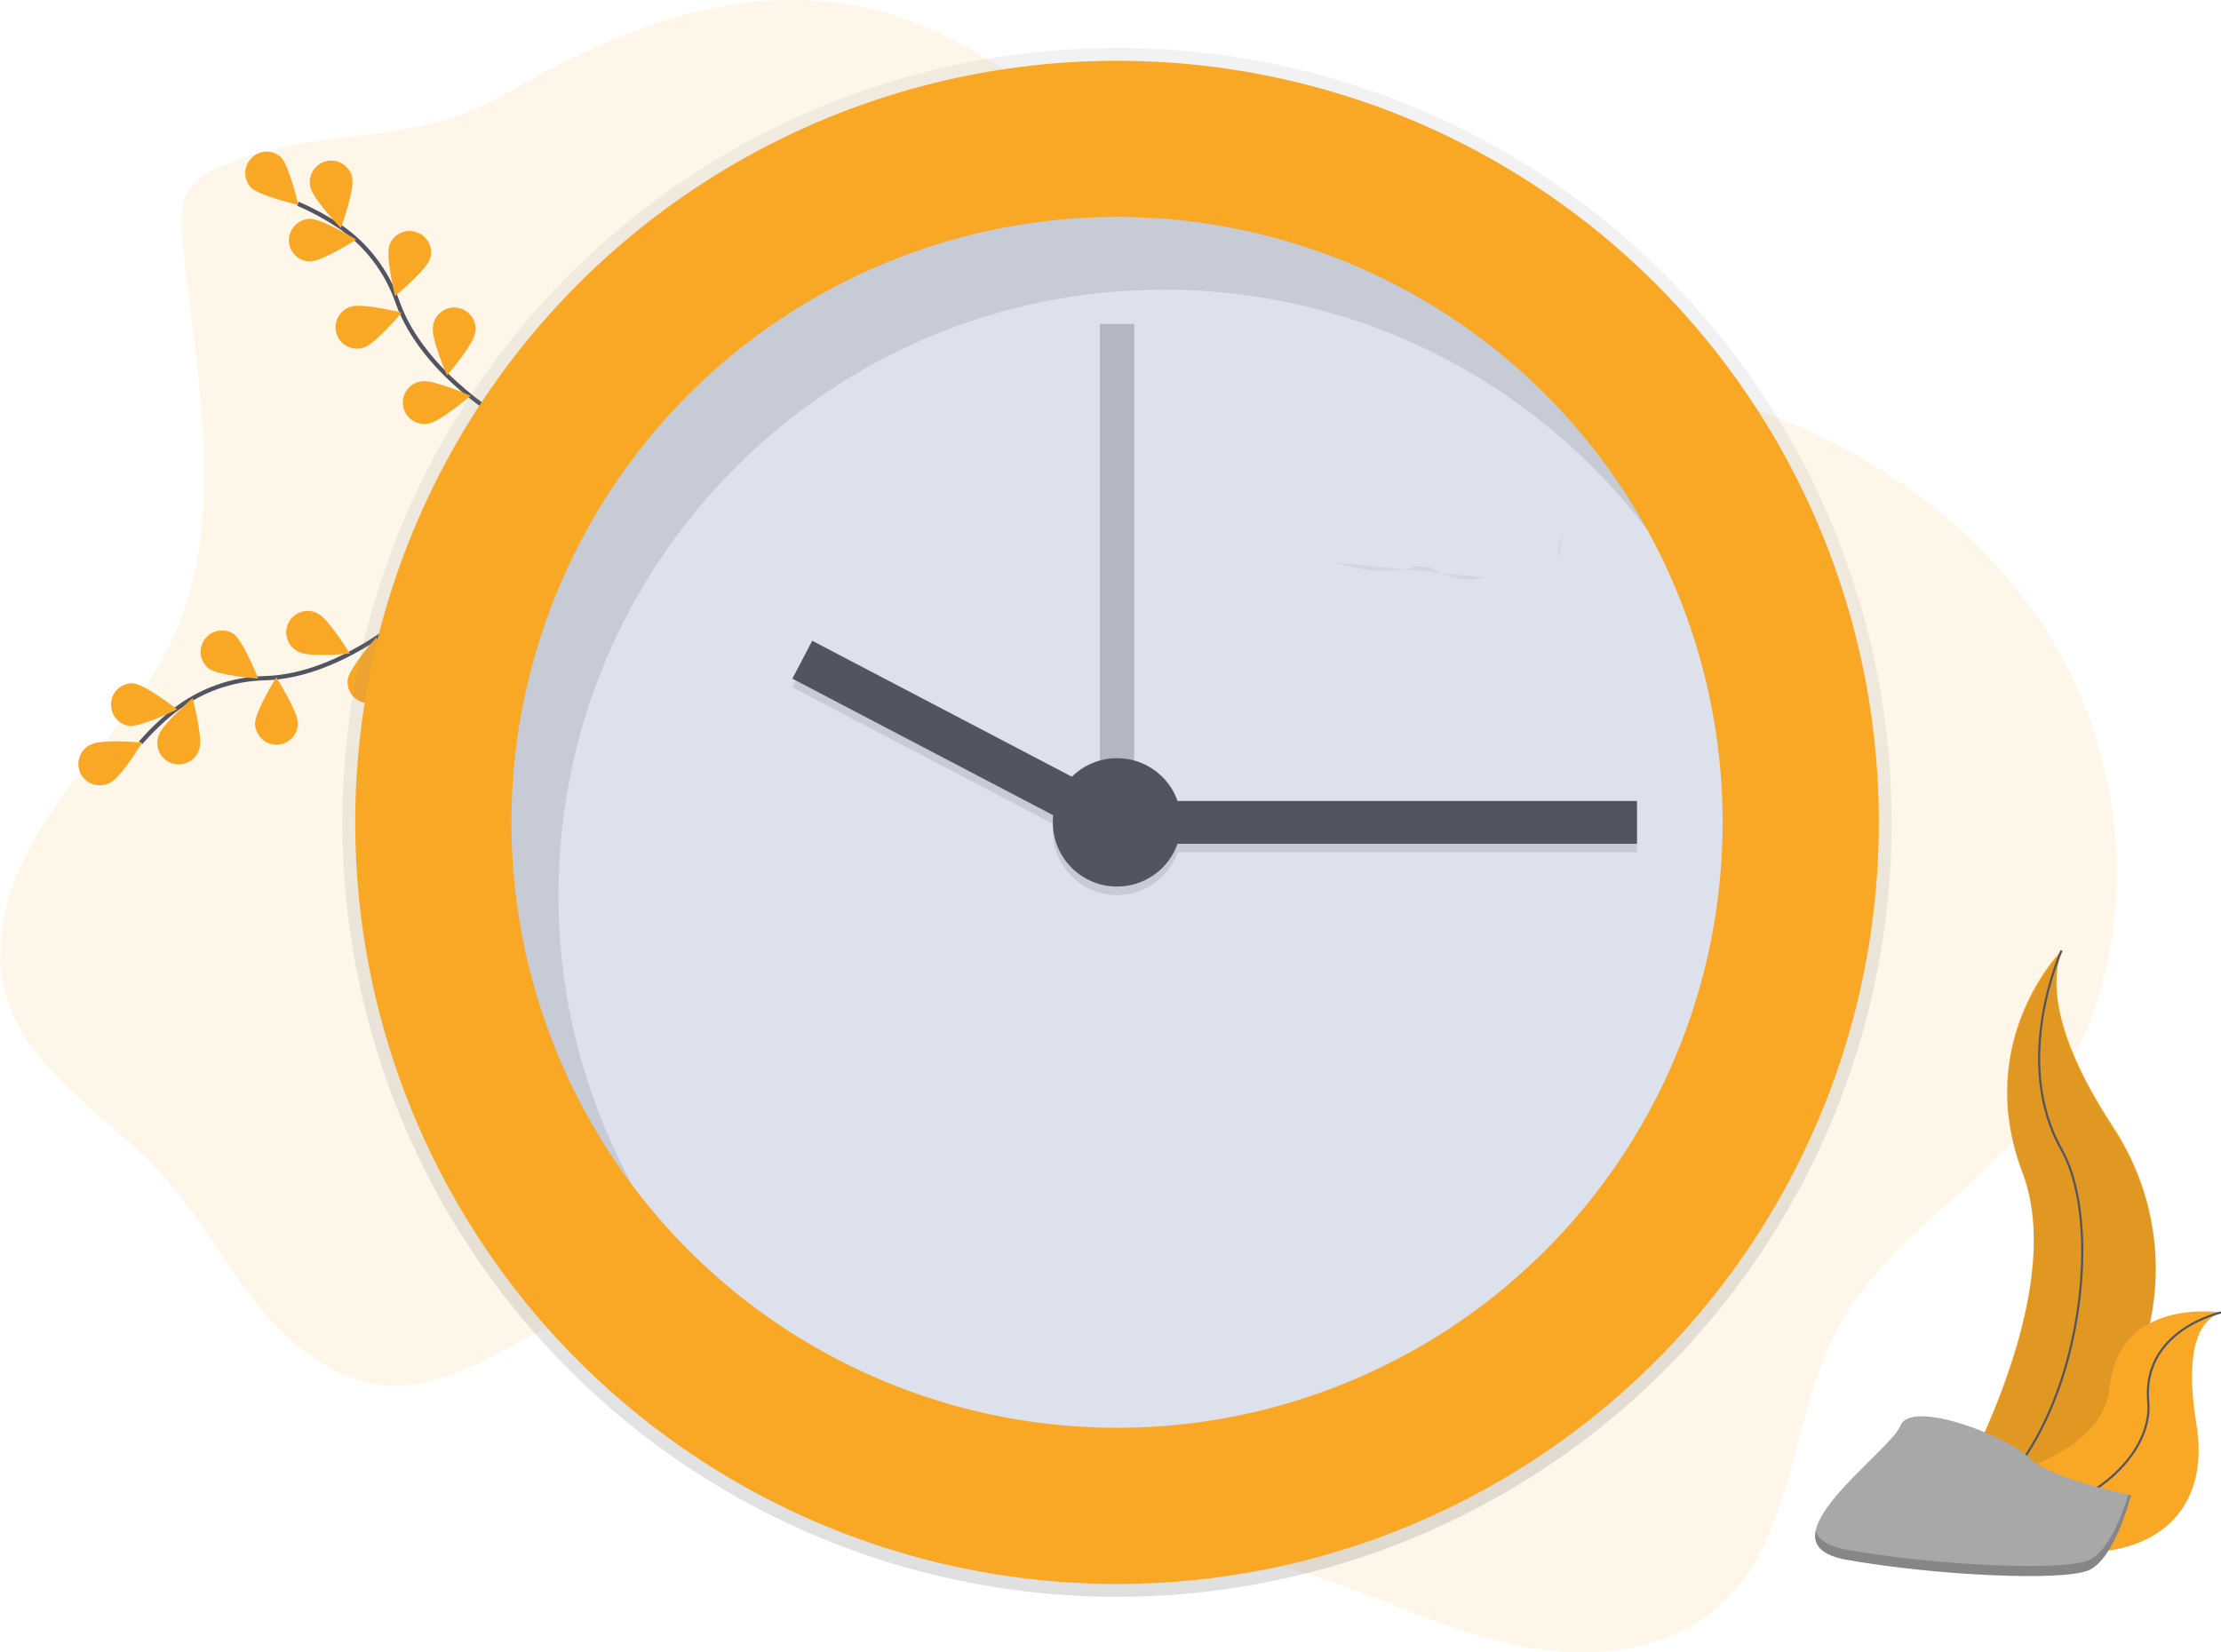 <?xml version="1.0" encoding="utf-8"?>
<!-- Generator: Adobe Illustrator 25.3.0, SVG Export Plug-In . SVG Version: 6.00 Build 0)  -->
<svg version="1.1" id="_x32_b8e3008-3352-469a-8231-8c916447ef06"
	 xmlns="http://www.w3.org/2000/svg" xmlns:xlink="http://www.w3.org/1999/xlink" x="0px" y="0px" viewBox="0 0 1037.9 772.3"
	 style="enable-background:new 0 0 1037.9 772.3;" xml:space="preserve">
<style type="text/css">
	.st0{opacity:0.1;fill:#F9A826;enable-background:new    ;}
	.st1{fill:none;stroke:#535461;stroke-width:2;stroke-miterlimit:10;}
	.st2{fill:#F9A826;}
	.st3{fill:url(#SVGID_1_);}
	.st4{fill:#DDE1EC;}
	.st5{opacity:0.3;fill:#535461;enable-background:new    ;}
	.st6{opacity:0.1;}
	.st7{fill:#535461;}
	.st8{opacity:5.000000e-02;enable-background:new    ;}
	.st9{opacity:0.1;enable-background:new    ;}
	.st10{fill:none;stroke:#535461;stroke-miterlimit:10;}
	.st11{fill:#A8A8A8;}
	.st12{opacity:0.2;enable-background:new    ;}
</style>
<g>
	<path class="st0" d="M104.4,77.3C98,80,91.4,83.4,87.8,89.5c-3.8,6.4-3.3,14.3-2.6,21.6c6.1,63.9,22.2,131.9-5.6,189.8
		c-13.5,28.1-36,50.6-53.9,76.1s-31.4,57.4-23.1,87.4c10.2,36.7,48.1,57,73.6,85.2c16.7,18.5,28.5,40.9,44.1,60.3s37,36.5,61.9,37.7
		c35.8,1.7,65-29.3,100.1-36.5c36-7.3,72.2,11.3,101.4,33.7s55.7,49.5,89.8,63.4c37.6,15.4,79.9,13.1,119.4,22.3
		c36,8.5,69.1,26.4,104.9,36s77.6,9,105.3-15.5c36.1-32,33.2-89,56.3-131.3c21.4-39.3,63.3-62.8,91.5-97.6
		c50.8-62.6,49.1-158.2,6-226.3s-121.2-109.3-201-120c-36-4.8-73.1-4.2-107.7-15.2C555.7,131.3,500.5,26,406,4
		C345.8-9.9,287.4,14.2,236.2,43.9C191.7,69.6,150.7,58.1,104.4,77.3z"/>
	<path class="st1" d="M194.7,283.8c0,0-34.1,32.2-70.8,33.2c-15.4,0.3-30.2,5.6-42.4,15.1c-5.7,4.5-11,9.6-15.8,15.1"/>
	<path class="st2" d="M42.7,347.9c4.9-2.5,23.7-0.8,23.7-0.8s-9.7,16.1-14.7,18.6c-4.8,2.8-10.9,1.2-13.7-3.5
		c-2.8-4.8-1.2-10.9,3.5-13.7C41.9,348.3,42.3,348.1,42.7,347.9L42.7,347.9z"/>
	<path class="st2" d="M62.4,319.4c5.5,0.6,20.4,12.2,20.4,12.2s-17,8.3-22.4,7.7c-5.5-0.8-9.2-5.9-8.4-11.4
		C52.7,322.7,57.3,319.1,62.4,319.4z"/>
	<path class="st2" d="M109.3,296.4c4.4,3.3,11.4,20.8,11.4,20.8s-18.8-1.4-23.2-4.7c-4.3-3.5-5-9.8-1.5-14.1
		C99.2,294.4,105,293.5,109.3,296.4z"/>
	<path class="st2" d="M148.7,286.9c4.9,2.5,14.8,18.6,14.8,18.6s-18.8,1.8-23.7-0.7c-5.1-2.2-7.4-8.1-5.2-13.2
		c2.2-5.1,8.1-7.4,13.2-5.2C148.1,286.6,148.4,286.8,148.7,286.9L148.7,286.9z"/>
	<path class="st2" d="M93.2,349.8c1.6-5.3-3.2-23.5-3.2-23.5s-14.3,12.3-15.9,17.6c-1.9,5.2,0.8,10.9,6,12.8
		c5.2,1.9,10.9-0.8,12.8-6C93.1,350.4,93.1,350.1,93.2,349.8z"/>
	<path class="st2" d="M139.2,338.1c0-5.5-10.1-21.5-10.1-21.5s-9.9,16-9.9,21.5c0,5.5,4.5,10,10,10
		C134.7,348.1,139.2,343.7,139.2,338.1L139.2,338.1L139.2,338.1z"/>
	<path class="st2" d="M182.2,320.8c0.9-5.4-6.3-22.9-6.3-22.9s-12.5,14.1-13.4,19.6c-0.7,5.5,3.2,10.5,8.7,11.1
		C176.4,329.2,181.2,325.8,182.2,320.8L182.2,320.8z"/>
	<path class="st1" d="M239.1,198.5c0,0-41.1-22.6-53.3-57.2c-5-14.5-14.6-27.1-27.4-35.7c-6.1-4-12.5-7.5-19.2-10.4"/>
	<path class="st2" d="M131.3,73.5c3.9,3.9,8.1,22.3,8.1,22.3s-18.4-4.3-22.2-8.2c-3.7-4.1-3.4-10.4,0.7-14.1
		C121.7,70,127.5,70,131.3,73.5z"/>
	<path class="st2" d="M164.6,83.5c1.1,5.4-5.3,23.1-5.3,23.1s-13.1-13.6-14.2-19c-1.4-5.3,1.8-10.8,7.2-12.2
		c5.3-1.4,10.8,1.8,12.2,7.2C164.5,82.9,164.5,83.2,164.6,83.5L164.6,83.5z"/>
	<path class="st2" d="M200.9,121.1c-1.7,5.2-16.3,17.3-16.3,17.3s-4.4-18.3-2.7-23.6c1.7-5.2,7.4-8.1,12.7-6.3
		S202.7,115.9,200.9,121.1L200.9,121.1L200.9,121.1z"/>
	<path class="st2" d="M222,155.7c-0.8,5.4-13.1,19.8-13.1,19.8s-7.5-17.3-6.6-22.8c0.6-5.5,5.5-9.5,11-8.9c5.5,0.6,9.5,5.5,8.9,11
		C222.1,155,222,155.4,222,155.7L222,155.7z"/>
	<path class="st2" d="M145.1,122.2c5.5-0.1,21.4-10.2,21.4-10.2s-16.1-9.8-21.6-9.7c-5.5,0.1-9.9,4.6-9.9,10.1
		C135.1,117.9,139.6,122.3,145.1,122.2L145.1,122.2L145.1,122.2z"/>
	<path class="st2" d="M170.3,162.3c5.2-1.7,17.4-16.2,17.4-16.2s-18.3-4.5-23.6-2.8c-5.3,1.5-8.4,7-6.9,12.4c1.5,5.3,7,8.4,12.4,6.9
		C169.8,162.5,170.1,162.4,170.3,162.3L170.3,162.3z"/>
	<path class="st2" d="M200.1,198c5.5-0.8,19.8-13,19.8-13s-17.3-7.6-22.7-6.8c-5.5,0.6-9.5,5.5-8.9,11s5.5,9.5,11,8.9
		C199.5,198.1,199.8,198.1,200.1,198L200.1,198z"/>
	
		<linearGradient id="SVGID_1_" gradientUnits="userSpaceOnUse" x1="521.986" y1="27.601" x2="521.986" y2="751.601" gradientTransform="matrix(1 0 0 -1 0 774)">
		<stop  offset="0" style="stop-color:#808080;stop-opacity:0.25"/>
		<stop  offset="0.54" style="stop-color:#808080;stop-opacity:0.12"/>
		<stop  offset="1" style="stop-color:#808080;stop-opacity:0.1"/>
	</linearGradient>
	<circle class="st3" cx="522" cy="384.4" r="362"/>
	<circle class="st2" cx="522" cy="384.4" r="356"/>
	<circle class="st4" cx="522" cy="384.4" r="283"/>
	<rect x="514" y="151.4" class="st5" width="16" height="250"/>
	<g class="st6">
		<rect x="539" y="378.4" width="226" height="20"/>
		<rect x="435.9" y="269.4" transform="matrix(0.464 -0.886 0.886 0.464 -70.727 582.455)" width="20" height="160.5"/>
		<circle cx="522" cy="388.4" r="30"/>
	</g>
	<rect x="539" y="374.4" class="st7" width="226" height="20"/>
	
		<rect x="436" y="265.4" transform="matrix(0.464 -0.886 0.886 0.464 -67.169 580.381)" class="st7" width="20" height="160.5"/>
	<circle class="st7" cx="522" cy="384.4" r="30"/>
	<g class="st6">
		<path d="M261,418.4c0-156.3,126.7-283,283-283c88.9-0.1,172.7,41.7,226.2,112.8C722,160.7,629,101.4,522,101.4
			c-156.3,0-283,126.7-283,283c-0.1,61.4,19.9,121.2,56.9,170.2C272.9,512.8,260.9,466,261,418.4z"/>
	</g>
	<path class="st8" d="M624.3,262.9c0,0,22.4,8.2,37,1.8l7.3,0.5c0,0,12.2,8.5,25,4.7"/>
	<path class="st8" d="M730.3,249.2c0,0-3.7,8.7-1.8,11.4"/>
	<path class="st2" d="M963.4,444.3c0,0-41.8,41.8-18.2,103.9c23.6,62.1-40.5,165.3-40.5,165.3s0.7-0.1,2-0.3
		c85.9-15.2,128.6-113.4,80.8-186.5C969.7,499.6,955.1,467.7,963.4,444.3z"/>
	<path class="st9" d="M963.4,445c0,0-41.8,41.8-18.2,103.9c23.6,62.1-40.5,165.3-40.5,165.3s0.7-0.1,2-0.3
		c85.9-15.2,128.6-113.4,80.8-186.5C969.7,500.3,955.1,468.4,963.4,445z"/>
	<path class="st10" d="M963.4,444.3c0,0-23.6,51.3,0,93.1s4,159.2-58.7,176.1"/>
	<path class="st2" d="M1037.9,613.5c0,0-47.7-7.6-52.1,35.2S894,697.4,894,697.4l1.6,1.1c72.2,47.4,141.2,30.2,130.8-32.8
		C1022.6,642.3,1022.9,618.8,1037.9,613.5z"/>
	<path class="st10" d="M1037.9,613.5c0,0-37.1,8.1-34,41.8s-55,74.1-109.9,42.1"/>
	<path class="st11" d="M995.9,698.9c0,0-37.6-7.5-47.6-17.5s-55.2-27.6-60.2-15s-67.7,55.2-25.1,62.7s100.3,10,112.8,5
		S995.9,698.9,995.9,698.9z"/>
	<path class="st12" d="M863,724.4c42.6,7.5,100.3,10,112.8,5c9.6-3.8,16.2-22.2,18.8-30.7l1.2,0.3c0,0-7.5,30.1-20.1,35.1
		s-70.2,2.5-112.8-5c-12.3-2.2-15.8-7.3-14.5-13.7C849.6,719.5,853.9,722.7,863,724.4z"/>
</g>
</svg>
